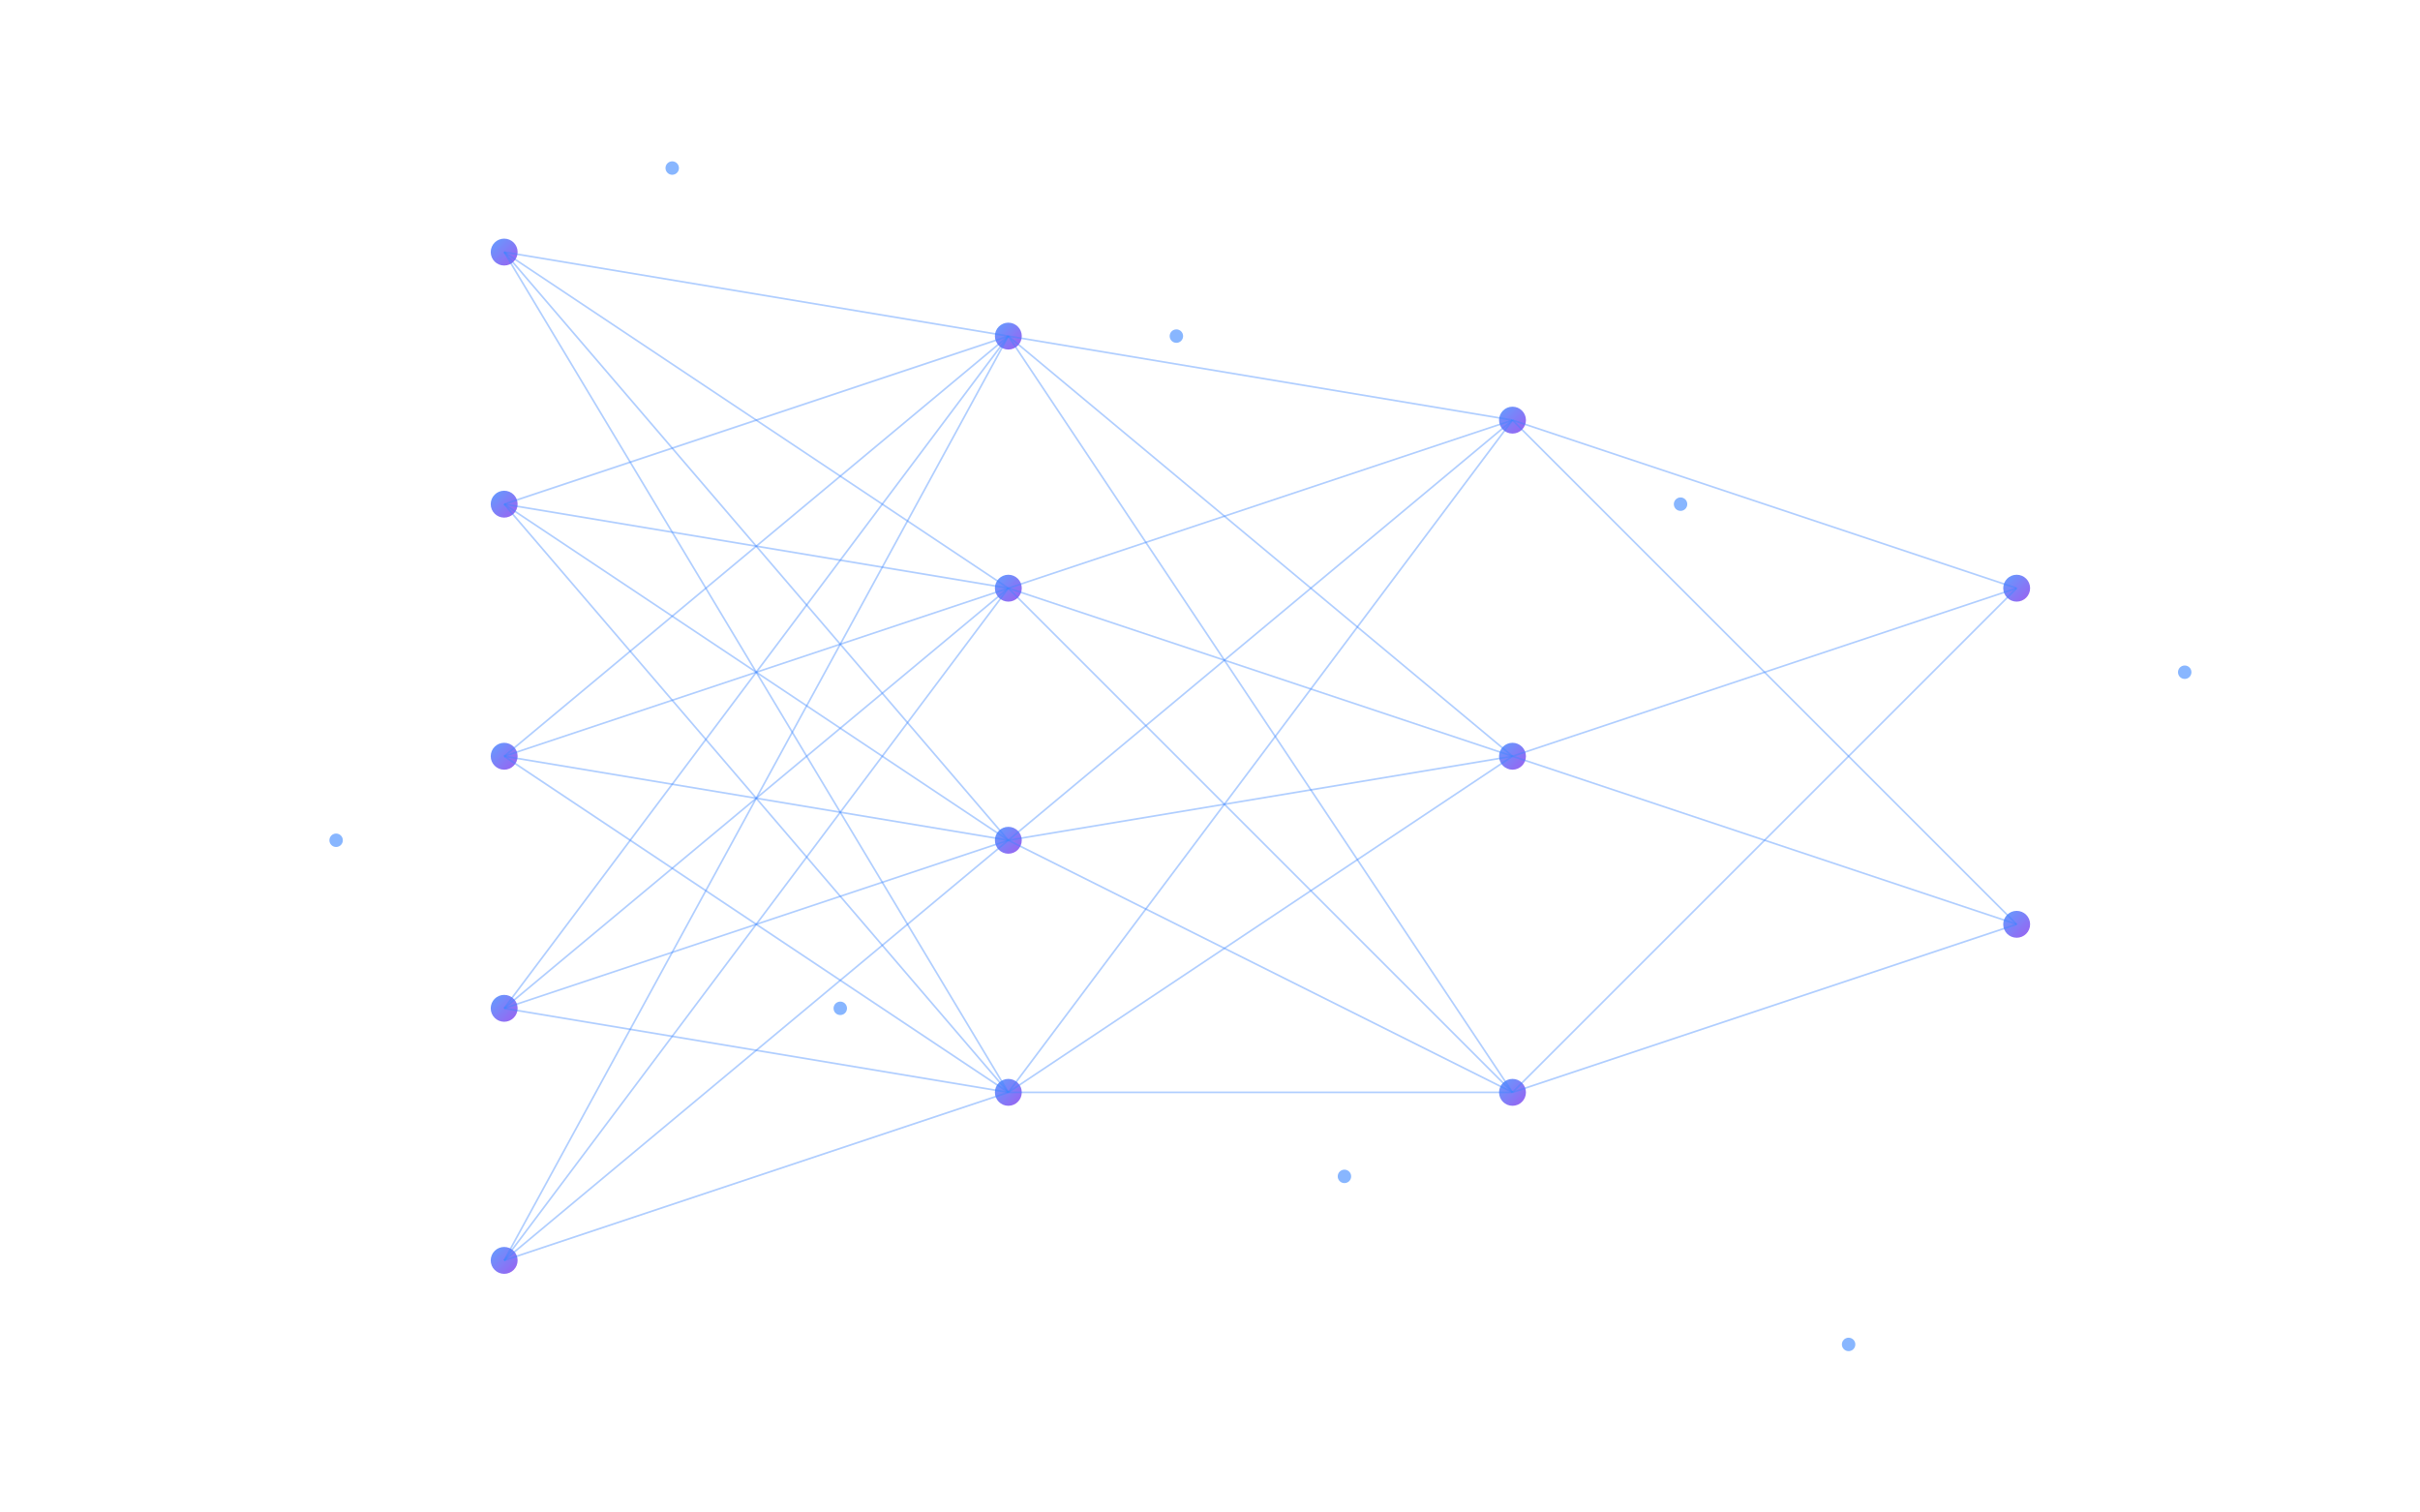 <svg xmlns="http://www.w3.org/2000/svg" width="1440" height="900" viewBox="0 0 1440 900">
  <defs>
    <linearGradient id="gradient1" x1="0%" y1="0%" x2="100%" y2="100%">
      <stop offset="0%" style="stop-color:#3a86ff;stop-opacity:0.8" />
      <stop offset="100%" style="stop-color:#8338ec;stop-opacity:0.8" />
    </linearGradient>
  </defs>
  
  <!-- Neural Network Nodes and Connections -->
  <!-- Layer 1 -->
  <circle cx="300" cy="150" r="8" fill="url(#gradient1)" />
  <circle cx="300" cy="300" r="8" fill="url(#gradient1)" />
  <circle cx="300" cy="450" r="8" fill="url(#gradient1)" />
  <circle cx="300" cy="600" r="8" fill="url(#gradient1)" />
  <circle cx="300" cy="750" r="8" fill="url(#gradient1)" />
  
  <!-- Layer 2 -->
  <circle cx="600" cy="200" r="8" fill="url(#gradient1)" />
  <circle cx="600" cy="350" r="8" fill="url(#gradient1)" />
  <circle cx="600" cy="500" r="8" fill="url(#gradient1)" />
  <circle cx="600" cy="650" r="8" fill="url(#gradient1)" />
  
  <!-- Layer 3 -->
  <circle cx="900" cy="250" r="8" fill="url(#gradient1)" />
  <circle cx="900" cy="450" r="8" fill="url(#gradient1)" />
  <circle cx="900" cy="650" r="8" fill="url(#gradient1)" />
  
  <!-- Layer 4 -->
  <circle cx="1200" cy="350" r="8" fill="url(#gradient1)" />
  <circle cx="1200" cy="550" r="8" fill="url(#gradient1)" />
  
  <!-- Connections Layer 1 to Layer 2 -->
  <line x1="300" y1="150" x2="600" y2="200" stroke="#3a86ff" stroke-width="1" stroke-opacity="0.4" />
  <line x1="300" y1="150" x2="600" y2="350" stroke="#3a86ff" stroke-width="1" stroke-opacity="0.4" />
  <line x1="300" y1="150" x2="600" y2="500" stroke="#3a86ff" stroke-width="1" stroke-opacity="0.4" />
  <line x1="300" y1="150" x2="600" y2="650" stroke="#3a86ff" stroke-width="1" stroke-opacity="0.4" />
  
  <line x1="300" y1="300" x2="600" y2="200" stroke="#3a86ff" stroke-width="1" stroke-opacity="0.4" />
  <line x1="300" y1="300" x2="600" y2="350" stroke="#3a86ff" stroke-width="1" stroke-opacity="0.4" />
  <line x1="300" y1="300" x2="600" y2="500" stroke="#3a86ff" stroke-width="1" stroke-opacity="0.4" />
  <line x1="300" y1="300" x2="600" y2="650" stroke="#3a86ff" stroke-width="1" stroke-opacity="0.4" />
  
  <line x1="300" y1="450" x2="600" y2="200" stroke="#3a86ff" stroke-width="1" stroke-opacity="0.4" />
  <line x1="300" y1="450" x2="600" y2="350" stroke="#3a86ff" stroke-width="1" stroke-opacity="0.4" />
  <line x1="300" y1="450" x2="600" y2="500" stroke="#3a86ff" stroke-width="1" stroke-opacity="0.4" />
  <line x1="300" y1="450" x2="600" y2="650" stroke="#3a86ff" stroke-width="1" stroke-opacity="0.4" />
  
  <line x1="300" y1="600" x2="600" y2="200" stroke="#3a86ff" stroke-width="1" stroke-opacity="0.4" />
  <line x1="300" y1="600" x2="600" y2="350" stroke="#3a86ff" stroke-width="1" stroke-opacity="0.4" />
  <line x1="300" y1="600" x2="600" y2="500" stroke="#3a86ff" stroke-width="1" stroke-opacity="0.4" />
  <line x1="300" y1="600" x2="600" y2="650" stroke="#3a86ff" stroke-width="1" stroke-opacity="0.4" />
  
  <line x1="300" y1="750" x2="600" y2="200" stroke="#3a86ff" stroke-width="1" stroke-opacity="0.4" />
  <line x1="300" y1="750" x2="600" y2="350" stroke="#3a86ff" stroke-width="1" stroke-opacity="0.4" />
  <line x1="300" y1="750" x2="600" y2="500" stroke="#3a86ff" stroke-width="1" stroke-opacity="0.4" />
  <line x1="300" y1="750" x2="600" y2="650" stroke="#3a86ff" stroke-width="1" stroke-opacity="0.4" />
  
  <!-- Connections Layer 2 to Layer 3 -->
  <line x1="600" y1="200" x2="900" y2="250" stroke="#3a86ff" stroke-width="1" stroke-opacity="0.4" />
  <line x1="600" y1="200" x2="900" y2="450" stroke="#3a86ff" stroke-width="1" stroke-opacity="0.4" />
  <line x1="600" y1="200" x2="900" y2="650" stroke="#3a86ff" stroke-width="1" stroke-opacity="0.4" />
  
  <line x1="600" y1="350" x2="900" y2="250" stroke="#3a86ff" stroke-width="1" stroke-opacity="0.4" />
  <line x1="600" y1="350" x2="900" y2="450" stroke="#3a86ff" stroke-width="1" stroke-opacity="0.4" />
  <line x1="600" y1="350" x2="900" y2="650" stroke="#3a86ff" stroke-width="1" stroke-opacity="0.4" />
  
  <line x1="600" y1="500" x2="900" y2="250" stroke="#3a86ff" stroke-width="1" stroke-opacity="0.4" />
  <line x1="600" y1="500" x2="900" y2="450" stroke="#3a86ff" stroke-width="1" stroke-opacity="0.4" />
  <line x1="600" y1="500" x2="900" y2="650" stroke="#3a86ff" stroke-width="1" stroke-opacity="0.4" />
  
  <line x1="600" y1="650" x2="900" y2="250" stroke="#3a86ff" stroke-width="1" stroke-opacity="0.4" />
  <line x1="600" y1="650" x2="900" y2="450" stroke="#3a86ff" stroke-width="1" stroke-opacity="0.4" />
  <line x1="600" y1="650" x2="900" y2="650" stroke="#3a86ff" stroke-width="1" stroke-opacity="0.4" />
  
  <!-- Connections Layer 3 to Layer 4 -->
  <line x1="900" y1="250" x2="1200" y2="350" stroke="#3a86ff" stroke-width="1" stroke-opacity="0.4" />
  <line x1="900" y1="250" x2="1200" y2="550" stroke="#3a86ff" stroke-width="1" stroke-opacity="0.4" />
  
  <line x1="900" y1="450" x2="1200" y2="350" stroke="#3a86ff" stroke-width="1" stroke-opacity="0.4" />
  <line x1="900" y1="450" x2="1200" y2="550" stroke="#3a86ff" stroke-width="1" stroke-opacity="0.4" />
  
  <line x1="900" y1="650" x2="1200" y2="350" stroke="#3a86ff" stroke-width="1" stroke-opacity="0.4" />
  <line x1="900" y1="650" x2="1200" y2="550" stroke="#3a86ff" stroke-width="1" stroke-opacity="0.4" />
  
  <!-- Additional floating nodes -->
  <circle cx="400" cy="100" r="4" fill="#3a86ff" opacity="0.6" />
  <circle cx="700" cy="200" r="4" fill="#3a86ff" opacity="0.6" />
  <circle cx="1000" cy="300" r="4" fill="#3a86ff" opacity="0.6" />
  <circle cx="1300" cy="400" r="4" fill="#3a86ff" opacity="0.6" />
  <circle cx="200" cy="500" r="4" fill="#3a86ff" opacity="0.6" />
  <circle cx="500" cy="600" r="4" fill="#3a86ff" opacity="0.6" />
  <circle cx="800" cy="700" r="4" fill="#3a86ff" opacity="0.6" />
  <circle cx="1100" cy="800" r="4" fill="#3a86ff" opacity="0.6" />
</svg>
